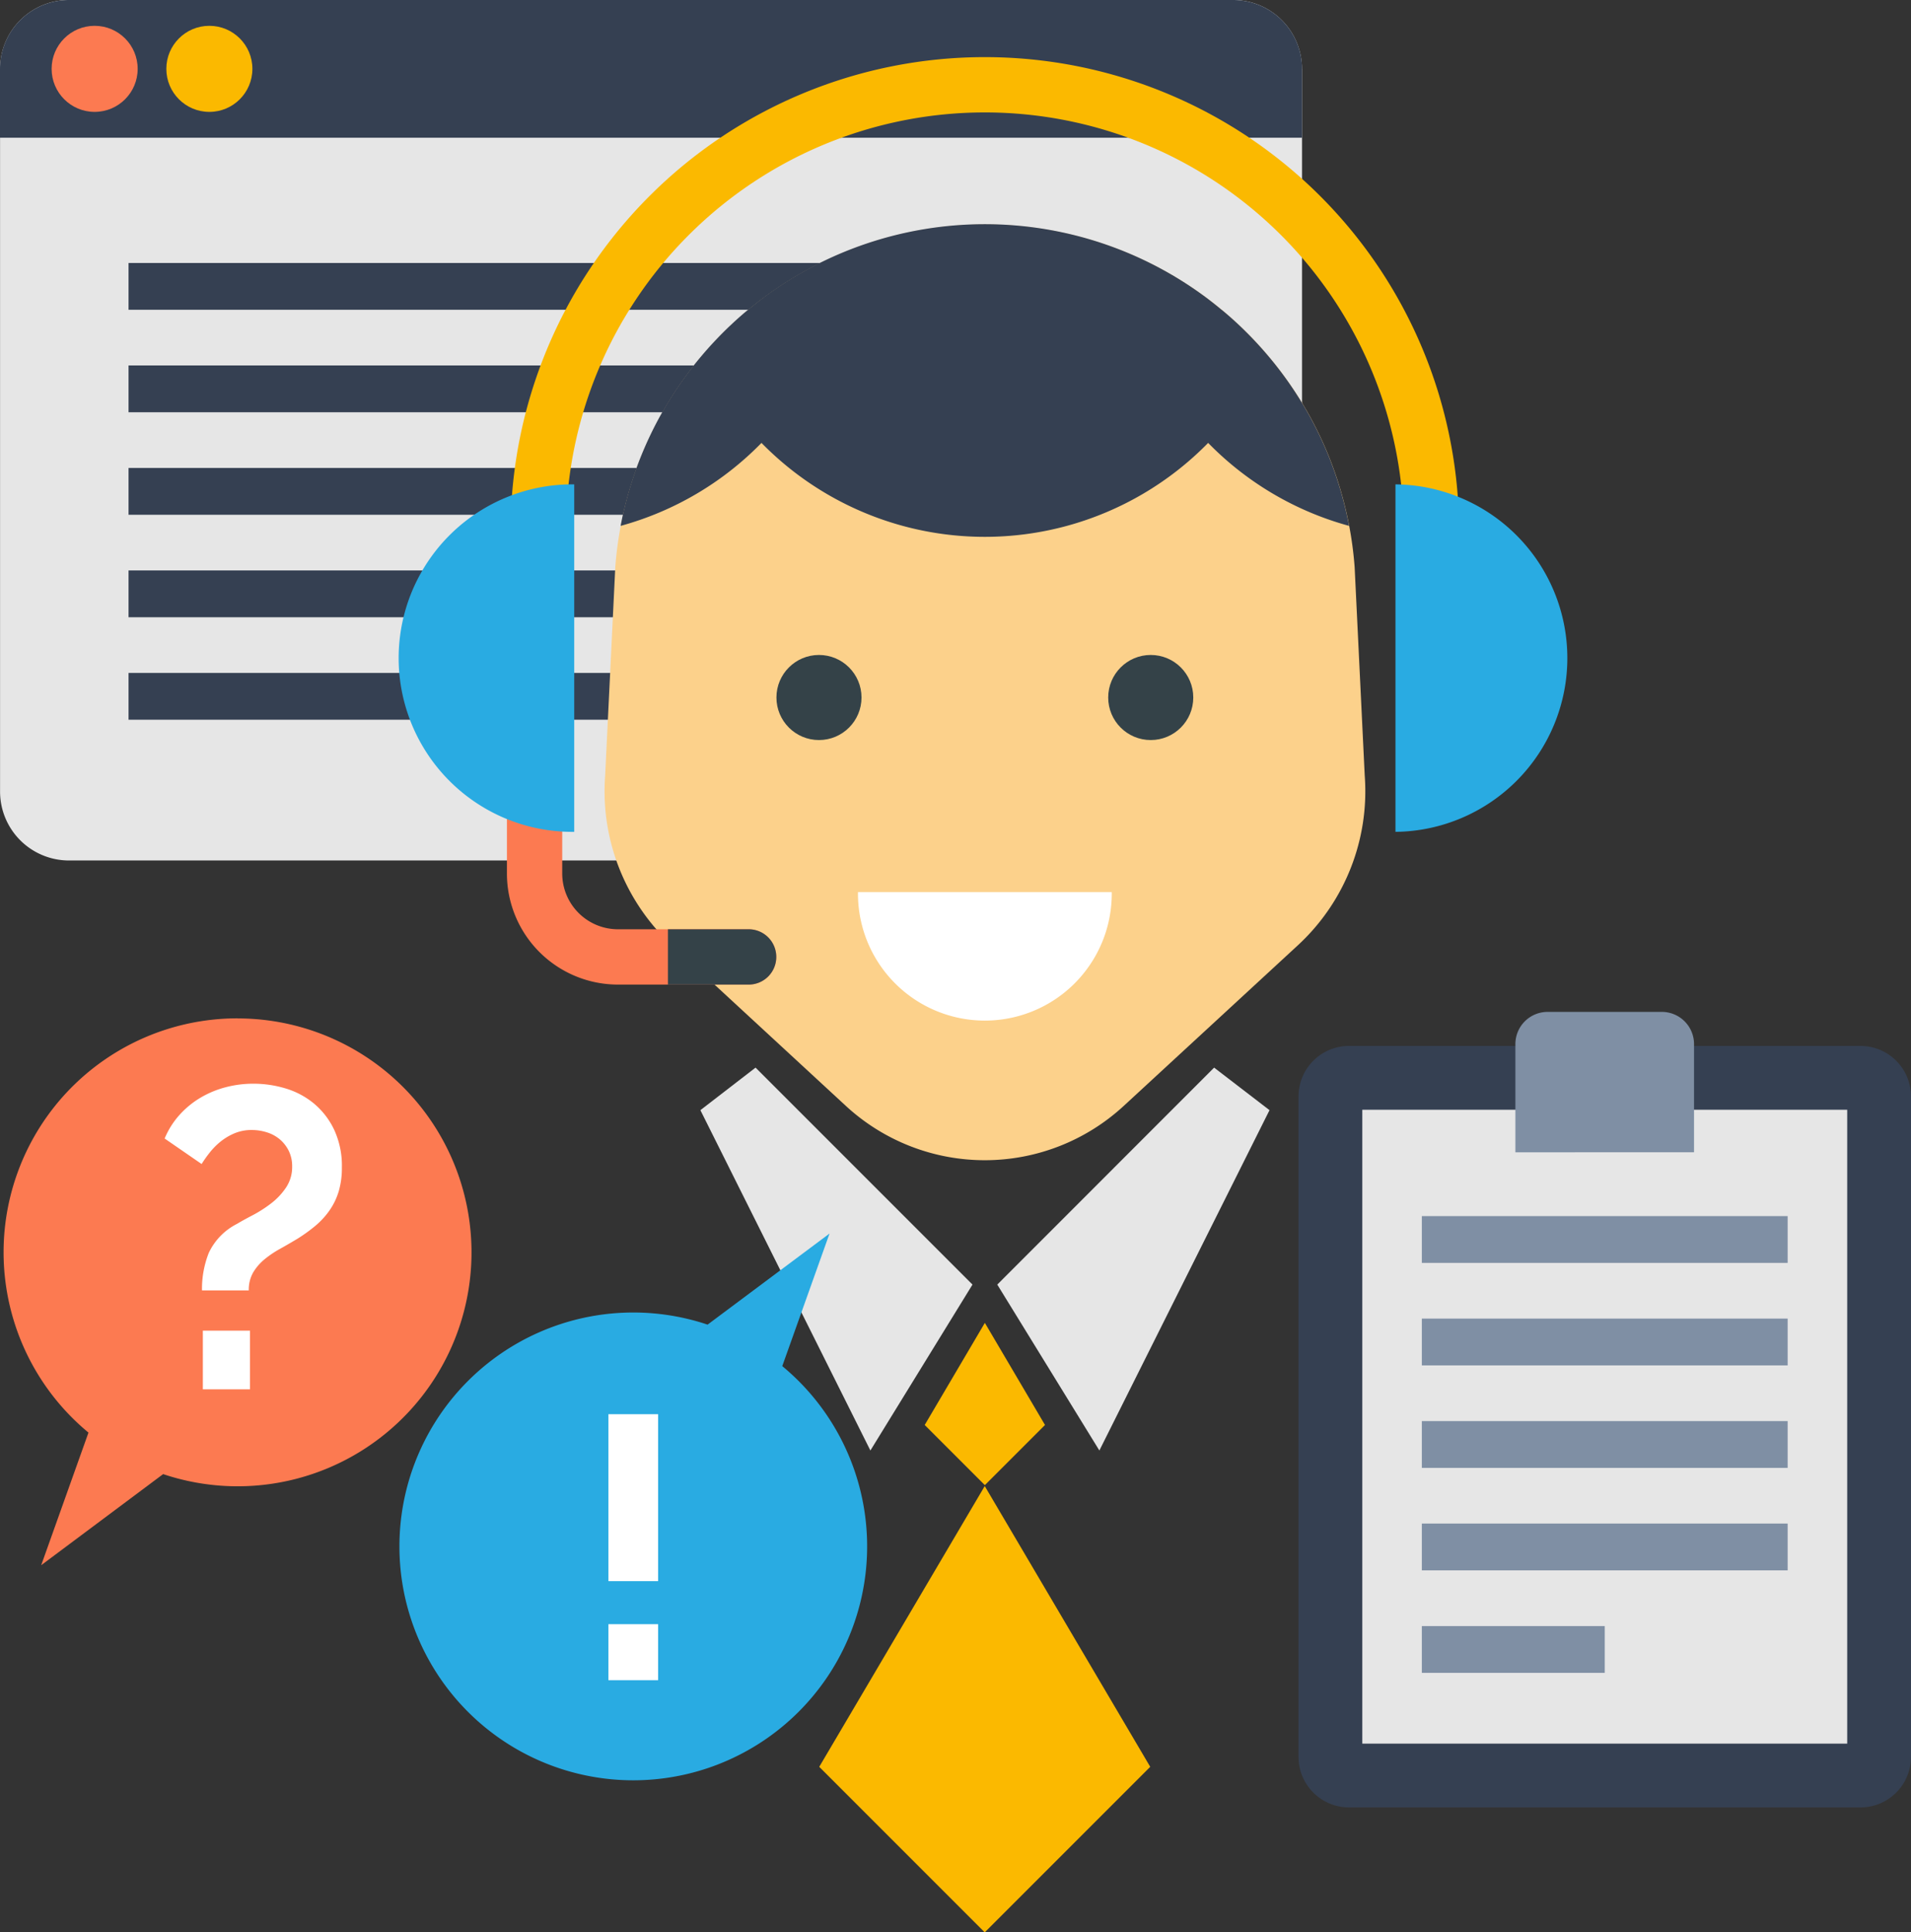 <svg xmlns="http://www.w3.org/2000/svg" width="97" height="98.06" viewBox="0 0 97 98.06">
  <rect x="0" y="0" width="97" height="98.06" fill="#333333" stroke="none"/>
  <g id="customer-service-svgrepo-com" transform="translate(-2.456)">
    <g id="Group_147" data-name="Group 147" transform="translate(2.456)">
      <path id="Path_1343" data-name="Path 1343" d="M68.547,3.5V40.171a3.5,3.5,0,0,1-3.5,3.5H5.96a3.5,3.5,0,0,1-3.5-3.5V3.5A3.5,3.5,0,0,1,5.96,0H65.045a3.5,3.5,0,0,1,3.5,3.5Z" transform="translate(-2.457 -0.002)" fill="#e6e6e6"/>
      <path id="Path_1344" data-name="Path 1344" d="M68.546,3.5V6.988H2.456V3.5A3.5,3.5,0,0,1,5.958,0H65.043A3.5,3.5,0,0,1,68.546,3.5Z" transform="translate(-2.456 0)" fill="#354052"/>
      <circle id="Ellipse_202" data-name="Ellipse 202" cx="2.184" cy="2.184" r="2.184" transform="translate(2.62 1.31)" fill="#fc7a51"/>
      <circle id="Ellipse_203" data-name="Ellipse 203" cx="2.184" cy="2.184" r="2.184" transform="translate(8.443 1.31)" fill="#fbb900"/>
    </g>
    <g id="Group_148" data-name="Group 148" transform="translate(8.981 13.346)">
      <rect id="Rectangle_301" data-name="Rectangle 301" width="50.737" height="2.375" fill="#354052"/>
      <rect id="Rectangle_302" data-name="Rectangle 302" width="50.737" height="2.375" transform="translate(0 5.201)" fill="#354052"/>
      <rect id="Rectangle_303" data-name="Rectangle 303" width="50.737" height="2.375" transform="translate(0 10.403)" fill="#354052"/>
      <rect id="Rectangle_304" data-name="Rectangle 304" width="50.737" height="2.375" transform="translate(0 15.604)" fill="#354052"/>
      <rect id="Rectangle_305" data-name="Rectangle 305" width="50.737" height="2.375" transform="translate(0 20.805)" fill="#354052"/>
    </g>
    <path id="Path_1345" data-name="Path 1345" d="M179.763,89.3l-8.837,8.15a10.4,10.4,0,0,1-14.1,0L148,89.3a10.636,10.636,0,0,1-3.394-8.612l.514-10.579a18.514,18.514,0,0,1,.276-2.094,18.826,18.826,0,0,1,31.284-10.29,19.1,19.1,0,0,1,1.593,1.671,18.722,18.722,0,0,1,4.1,8.619,18.5,18.5,0,0,1,.276,2.094l.512,10.579A10.635,10.635,0,0,1,179.763,89.3Z" transform="translate(-111.433 -41.324)" fill="#fcd18b"/>
    <path id="Path_1346" data-name="Path 1346" d="M217.048,209.692a6.441,6.441,0,1,1-12.881,0Z" transform="translate(-158.161 -164.419)" fill="#fff"/>
    <path id="Path_1347" data-name="Path 1347" d="M170.645,37.5h-2.807a21.265,21.265,0,1,0-42.53,0H122.5a24.072,24.072,0,1,1,48.144,0Z" transform="translate(-94.127 -10.529)" fill="#fbb900"/>
    <path id="Path_1348" data-name="Path 1348" d="M185.344,68.013a18.722,18.722,0,0,0-4.1-8.619,19.1,19.1,0,0,0-1.593-1.671q-.338-.314-.693-.61c-.047-.04-.1-.077-.144-.116-.193-.159-.388-.315-.587-.466l-.038-.03h0a18.808,18.808,0,0,0-22.668,0h0l-.014.011q-.391.3-.766.612l-.073.061q-.359.305-.7.628l-.083.077q-.345.329-.673.675l-.06.063q-.352.374-.684.768a18.725,18.725,0,0,0-4.1,8.617,15.84,15.84,0,0,0,7.15-4.211,15.861,15.861,0,0,0,22.672,0A15.839,15.839,0,0,0,185.344,68.013Z" transform="translate(-114.41 -41.325)" fill="#354052"/>
    <g id="Group_149" data-name="Group 149" transform="translate(41.867 33.239)">
      <circle id="Ellipse_204" data-name="Ellipse 204" cx="2.159" cy="2.159" r="2.159" fill="#344248"/>
      <circle id="Ellipse_205" data-name="Ellipse 205" cx="2.159" cy="2.159" r="2.159" transform="translate(16.84)" fill="#344248"/>
    </g>
    <g id="Group_150" data-name="Group 150" transform="translate(38.002 54.181)">
      <path id="Path_1349" data-name="Path 1349" d="M169.9,250.953l11.011,11.011-5.182,8.42L167.1,253.112Z" transform="translate(-167.095 -250.953)" fill="#e6e6e6"/>
      <path id="Path_1350" data-name="Path 1350" d="M247.906,250.953,236.9,261.964l5.182,8.42,8.636-17.272Z" transform="translate(-221.825 -250.953)" fill="#e6e6e6"/>
    </g>
    <path id="Path_1351" data-name="Path 1351" d="M225.96,316.135l-3.053-5.182-3.053,5.182,3.053,3.053Z" transform="translate(-170.461 -243.818)" fill="#fbb900"/>
    <path id="Path_1352" data-name="Path 1352" d="M211.9,363.561l-8.4-14.248-8.4,14.248,8.4,8.4Z" transform="translate(-151.06 -273.896)" fill="#fbb900"/>
    <path id="Path_1353" data-name="Path 1353" d="M135.294,195.941a1.4,1.4,0,0,1-1.4,1.4h-6.635a5.637,5.637,0,0,1-5.637-5.637v-3.755h2.807v3.755a2.831,2.831,0,0,0,2.83,2.83h6.635A1.4,1.4,0,0,1,135.294,195.941Z" transform="translate(-93.435 -147.374)" fill="#fc7a51"/>
    <g id="Group_151" data-name="Group 151" transform="translate(22.785 24.581)">
      <path id="Path_1354" data-name="Path 1354" d="M105.434,113.853a8.818,8.818,0,1,0,0,17.635" transform="translate(-96.616 -113.853)" fill="#29abe2"/>
      <path id="Path_1355" data-name="Path 1355" d="M330.533,113.853a8.818,8.818,0,0,1,0,17.635" transform="translate(-280.03 -113.853)" fill="#29abe2"/>
    </g>
    <path id="Path_1356" data-name="Path 1356" d="M164.964,219.856a1.4,1.4,0,0,1-1.4,1.4h-4.1v-2.807h4.1A1.4,1.4,0,0,1,164.964,219.856Z" transform="translate(-123.106 -171.289)" fill="#344248"/>
    <g id="Group_153" data-name="Group 153" transform="translate(68.366 51.353)">
      <path id="Path_1357" data-name="Path 1357" d="M336.257,284.5H310.3a2.566,2.566,0,0,1-2.566-2.566V248.42a2.566,2.566,0,0,1,2.566-2.566h25.957a2.566,2.566,0,0,1,2.566,2.566v33.514A2.567,2.567,0,0,1,336.257,284.5Z" transform="translate(-307.733 -244.127)" fill="#354052"/>
      <rect id="Rectangle_306" data-name="Rectangle 306" width="24.613" height="32.169" transform="translate(3.239 4.966)" fill="#e6e6e6"/>
      <path id="Path_1358" data-name="Path 1358" d="M366.167,237.854h-5.8a1.635,1.635,0,0,0-1.635,1.635v5.49H367.8v-5.49A1.635,1.635,0,0,0,366.167,237.854Z" transform="translate(-347.723 -237.854)" fill="#7f8fa4"/>
      <g id="Group_152" data-name="Group 152" transform="translate(6.261 10.363)">
        <rect id="Rectangle_307" data-name="Rectangle 307" width="18.568" height="2.375" fill="#7f8fa4"/>
        <rect id="Rectangle_308" data-name="Rectangle 308" width="18.568" height="2.375" transform="translate(0 5.202)" fill="#7f8fa4"/>
        <rect id="Rectangle_309" data-name="Rectangle 309" width="18.568" height="2.375" transform="translate(0 10.403)" fill="#7f8fa4"/>
        <rect id="Rectangle_310" data-name="Rectangle 310" width="18.568" height="2.375" transform="translate(0 15.604)" fill="#7f8fa4"/>
        <rect id="Rectangle_311" data-name="Rectangle 311" width="9.284" height="2.375" transform="translate(0 20.806)" fill="#7f8fa4"/>
      </g>
    </g>
    <path id="Path_1359" data-name="Path 1359" d="M15.17,239.366a11.872,11.872,0,0,0-7.563,21.023l-2.4,6.73,6.19-4.623,0,0a11.872,11.872,0,1,0,3.779-23.126Z" transform="translate(-0.66 -187.686)" fill="#fc7a51"/>
    <g id="Group_154" data-name="Group 154" transform="translate(10.811 54.999)">
      <path id="Path_1360" data-name="Path 1360" d="M43.051,265.225a4.961,4.961,0,0,1,.345-1.9,3.15,3.15,0,0,1,1.424-1.467q.324-.194.8-.442a6.5,6.5,0,0,0,.928-.593,3.4,3.4,0,0,0,.766-.809,1.865,1.865,0,0,0,.313-1.068,1.765,1.765,0,0,0-.173-.8,1.825,1.825,0,0,0-.453-.582,1.887,1.887,0,0,0-.658-.356,2.55,2.55,0,0,0-.766-.118,2.224,2.224,0,0,0-.863.162,2.937,2.937,0,0,0-.7.41,3.448,3.448,0,0,0-.561.561,6.155,6.155,0,0,0-.421.593l-1.877-1.294a4.187,4.187,0,0,1,.744-1.186,4.553,4.553,0,0,1,1.057-.874,4.943,4.943,0,0,1,1.284-.539,5.531,5.531,0,0,1,1.424-.183,5.656,5.656,0,0,1,1.618.237,4.11,4.11,0,0,1,1.434.755,3.916,3.916,0,0,1,1.035,1.327,4.323,4.323,0,0,1,.4,1.931,4.166,4.166,0,0,1-.162,1.219,3.4,3.4,0,0,1-.464.96,4.048,4.048,0,0,1-.712.777,8.127,8.127,0,0,1-.928.669q-.432.259-.863.5a5.2,5.2,0,0,0-.787.529,2.572,2.572,0,0,0-.583.669,1.752,1.752,0,0,0-.226.917H43.051Zm.043,5.026v-2.977h2.394v2.977Z" transform="translate(-41.153 -254.742)" fill="#fff"/>
    </g>
    <g id="Group_156" data-name="Group 156" transform="translate(22.727 62.601)">
      <path id="Path_1361" data-name="Path 1361" d="M115.78,296.681l2.4-6.73-6.19,4.623,0,0a11.87,11.87,0,1,0,3.784,2.1Z" transform="translate(-96.345 -289.951)" fill="#29abe2"/>
      <g id="Group_155" data-name="Group 155" transform="translate(10.611 9.168)">
        <path id="Path_1362" data-name="Path 1362" d="M145.49,340.889v-8.473h2.523v8.473Zm0,5.027v-2.843h2.523v2.843Z" transform="translate(-145.49 -332.416)" fill="#fff"/>
      </g>
    </g>
  </g>
</svg>
